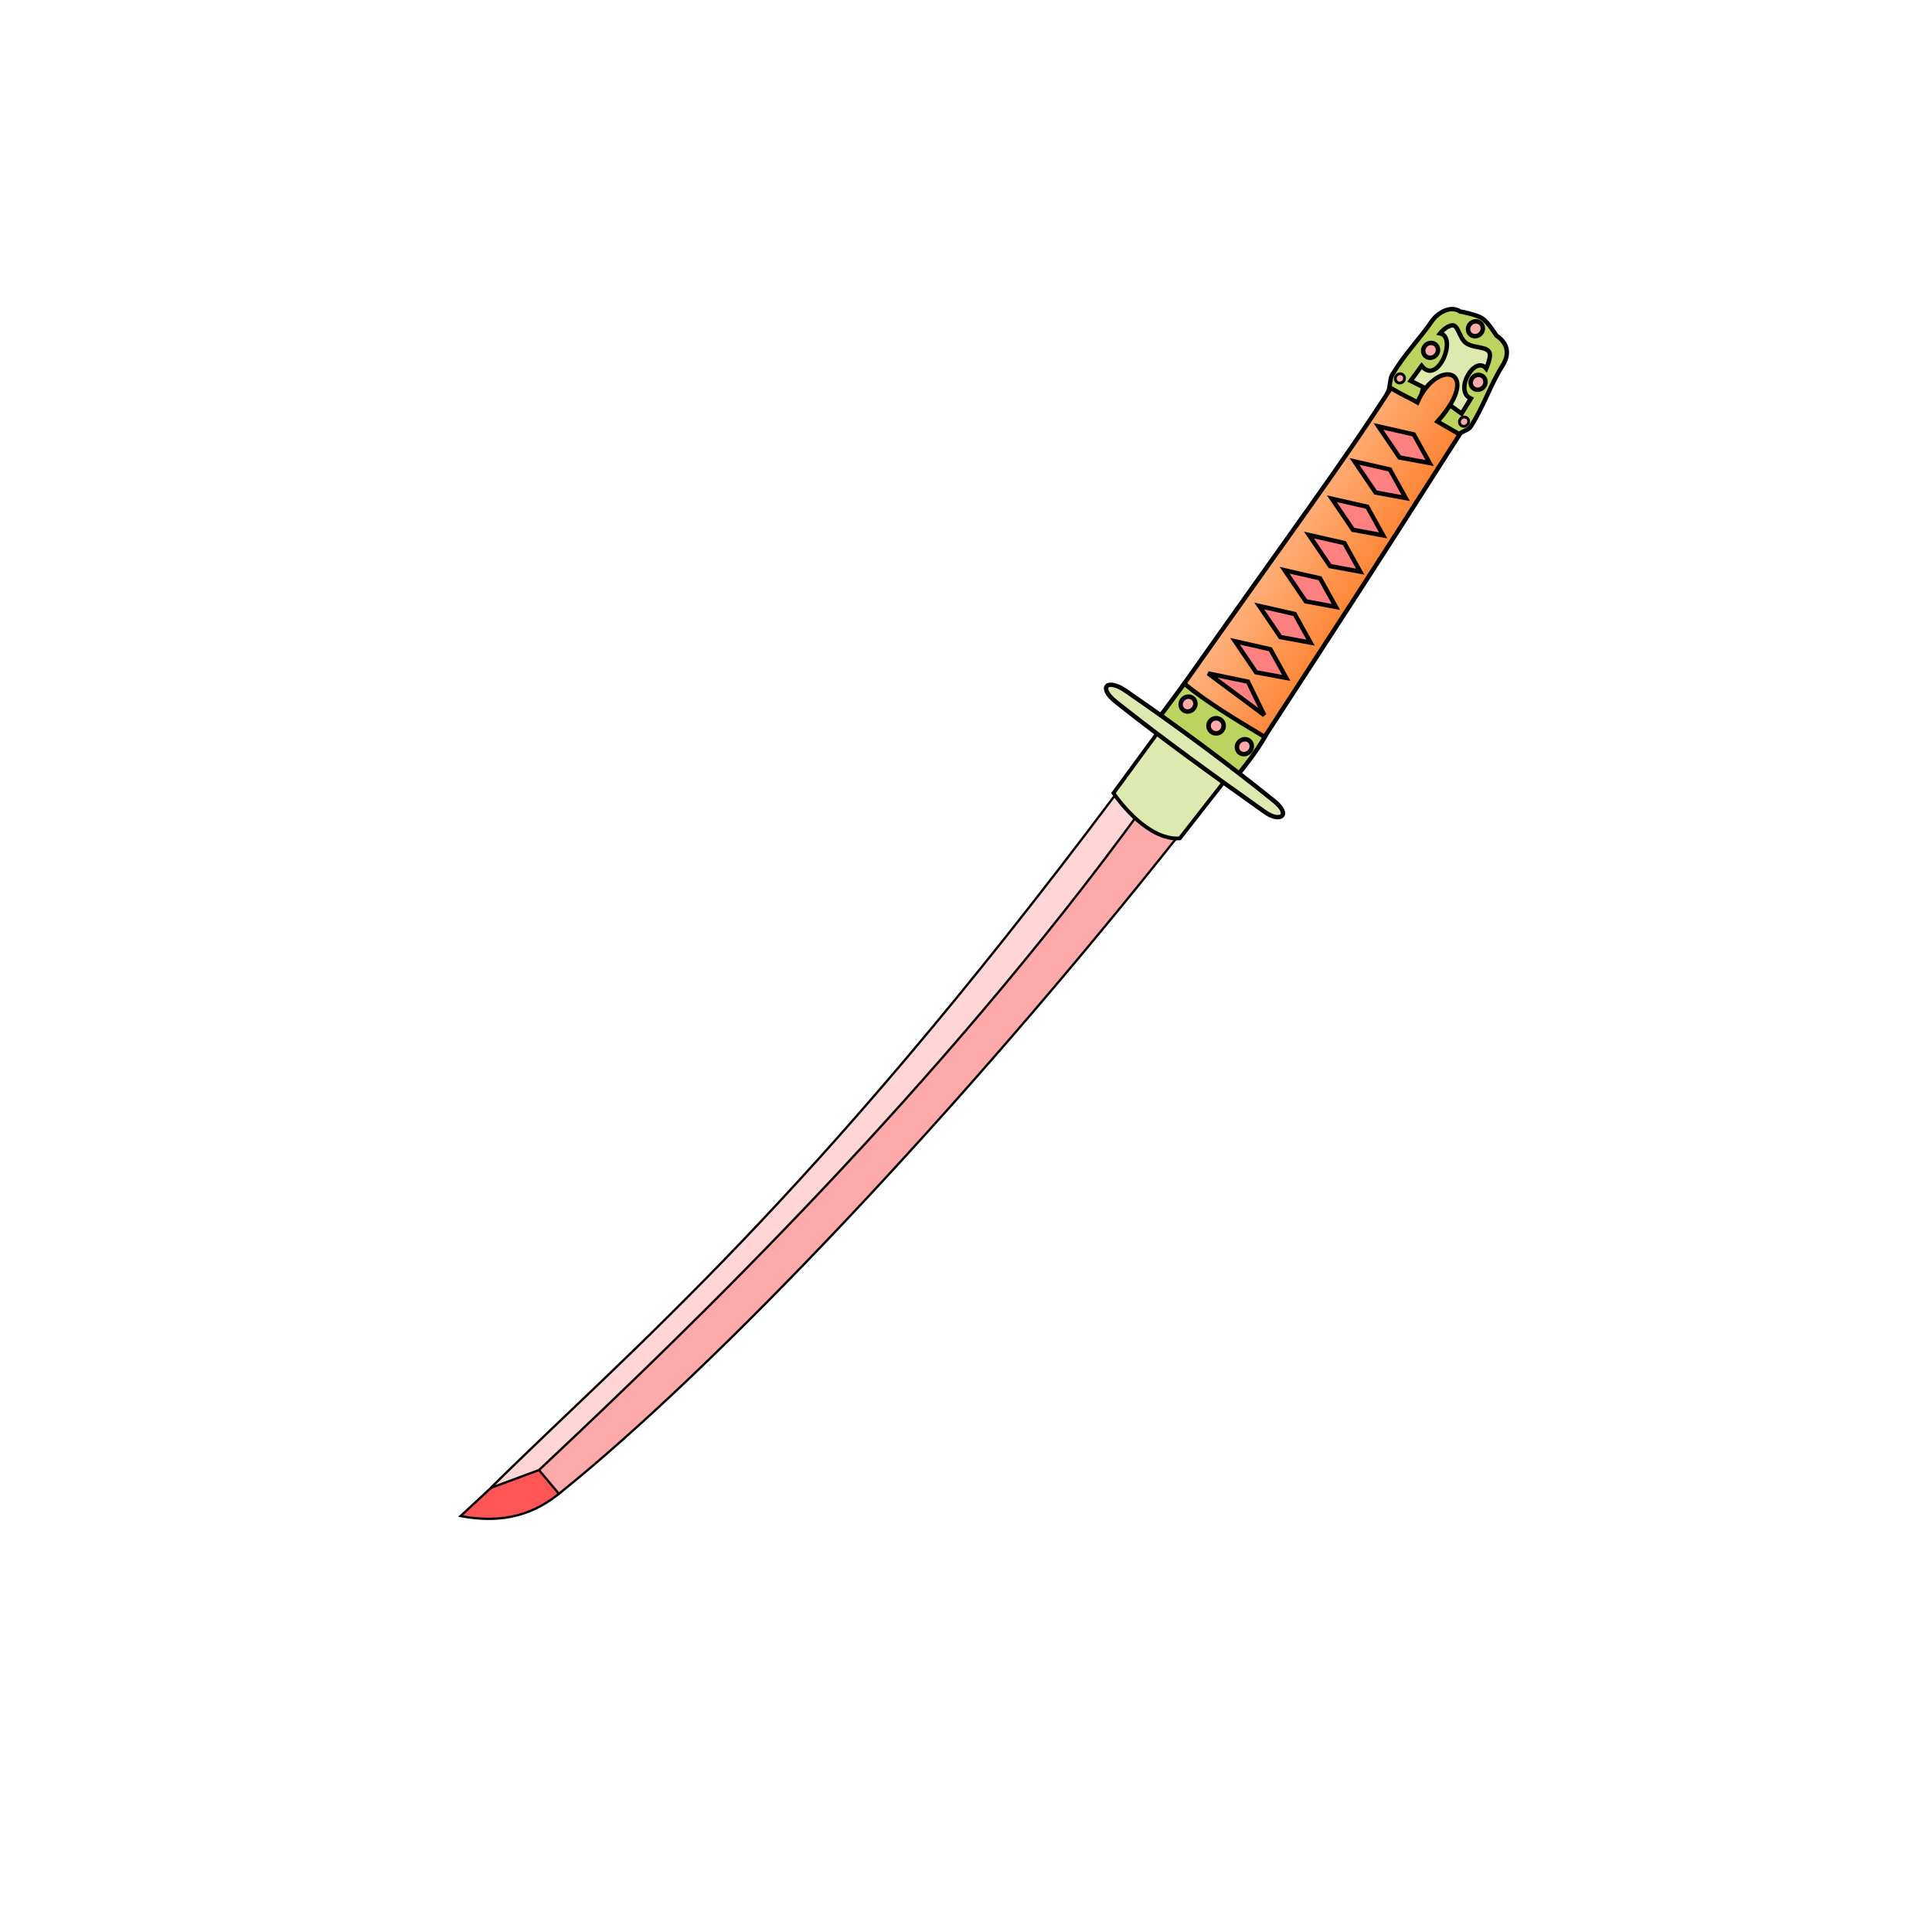 <?xml version="1.0" encoding="UTF-8"?>
<svg cursor="default" version="1.1" viewBox="0 0 256 256" xmlns="http://www.w3.org/2000/svg" xmlns:cc="http://creativecommons.org/ns#" xmlns:dc="http://purl.org/dc/elements/1.1/" xmlns:rdf="http://www.w3.org/1999/02/22-rdf-syntax-ns#">
 <defs>
  <linearGradient id="linearGradient2493" x1="213.71" x2="226.85" y1="45.45" y2="54.558" gradientTransform="rotate(-3.06 491.17 781.57)" gradientUnits="userSpaceOnUse">
   <stop stop-color="#ffb380" offset="0"/>
   <stop stop-color="#ff7f2a" offset="1"/>
  </linearGradient>
 </defs>
 <g stroke="#000">
  <g fill-rule="evenodd">
   <g stroke-width=".302">
    <path d="m74.466 197.6c-3.536 3.002-7.673 4.374-13.44 3.288l9.626-8.94z" fill="#f55"/>
    <path d="m156.44 110.36c-29.358 37.03-61.855 71.134-82.385 87.576l-3.668-4.382c44.296-41.32 24.351-21.704 79.71-88.349z" fill="#faa"/>
    <path d="m147.94 105.11c-40.921 54.637-64.505 73.784-82.91 92.048l6.389-2.369c20.422-19.179 52.859-50.486 79.888-87.596z" fill="#ffd5d5"/>
   </g>
   <g>
    <path d="m162.61 103.06c-2.841-2.17-5.476-4.427-8.942-6.337l-6.13 8.37c0.879 1.272 4.659 6.274 8.793 5.997z" fill="#dde9af" stroke-width=".5"/>
    <path d="m185.9 50.962s7.434 5.101 7.542 4.987 5.38-9.558 5.38-9.558c-1.535-2.43-3.691-4.1-7.023-4.332z" fill="#dde9af" stroke-width="1.162"/>
    <path d="M193.294 57.63l-3.9-1.019 2.1-3.384 2.172 1.574 1.23-1.983c-2.296-1.053.54-5.835 2.04-3.98 0 0 .551-1.284.482-1.898-.126-1.113-2.032-.717-3.126-1.459-.954-.646-1.049-2.519-1.91-2.371-.84.144-1.566 1.062-1.566 1.062 2.328.49-.308 6.978-2.442 4.302l-1.453 1.988 1.694.848-.879 3.157-3.853-2.435c.316-.537.257-1.792.571-2.325 1.625-2.759 3.614-4.737 5.328-7.22.647-.936 2.353-2.105 3.7-1.21 0 0 2.135.38 2.936.912.799.531 1.863 2.277 1.863 2.277 1.634 1.086 1.694 2.576.846 3.915-1.63 2.575-2.567 5.554-4.265 8.17-.324.5-1.228.573-1.568 1.078z" fill="#bcd35f" stroke-width=".581"/>
   </g>
   <g stroke-width=".581">
    <path d="m184.3 51.416c1.645 0.996 2.575 1.353 3.513 1.899 2.673-6.071 8.773-4.298 2.658 2.55l2.944 1.696c-13.201 20.706-13.445 20.989-26.259 40.72l-10.357-7.533c14.136-20.039 21.339-29.726 27.501-39.332z" fill="url(#linearGradient2493)"/>
    <path d="m156.92 90.59-3.311 4.46 10.535 7.475c0.984-1.235 2.262-2.843 3.454-4.868-3.896-2.328-7.67-4.604-10.678-7.067z" fill="#bcd35f"/>
    <path d="M147.906 93.038c-2.495-1.977-1.21-3.192 1.241-1.51 7.043 4.835 13.83 9.897 19.629 14.563 2.422 1.949.835 2.93-1.143 1.527-6.687-4.742-13.342-9.519-19.727-14.58z" fill="#dde9af"/>
   </g>
  </g>
  <g fill="#faa" stroke-linecap="square">
   <ellipse transform="rotate(-46.489)" cx="41.767" cy="187.7" rx="1.024" ry=".954" stroke-width=".594" paint-order="stroke fill markers"/>
   <circle transform="rotate(-46.489)" cx="41.196" cy="183.08" r="1.005" stroke-width=".604" paint-order="stroke fill markers"/>
   <ellipse transform="rotate(-46.489)" cx="40.722" cy="178.4" rx="1.012" ry=".956" stroke-width=".591" paint-order="stroke fill markers"/>
  </g>
  <path d="m167.52 94.755-2.165-4.436-5.27-1.085zm2.915-4.932-3.997-0.737-2.798-4.12 4.692 1.066zm3.221-4.673-3.997-0.737-2.799-4.12 4.692 1.066zm3.361-4.73-3.997-0.738-2.799-4.119 4.692 1.065zm3.22-4.674-3.997-0.737-2.798-4.119 4.692 1.065zm3.04-4.806-3.997-0.736-2.799-4.12 4.692 1.066zm2.991-4.945-3.997-0.737-2.8-4.119 4.693 1.065zm3.168-4.642-3.997-0.737-2.799-4.12 4.692 1.066z" fill="#ff8080" fill-rule="evenodd" stroke-width=".581"/>
  <g fill="#faa" stroke-linecap="square">
   <g stroke-width=".591">
    <ellipse transform="rotate(-46.489)" cx="96.844" cy="169.44" rx="1.012" ry=".956" paint-order="stroke fill markers"/>
    <ellipse transform="rotate(-46.489)" cx="98.105" cy="176.92" rx="1.012" ry=".956" paint-order="stroke fill markers"/>
    <ellipse transform="rotate(-46.489)" cx="103.01" cy="171.78" rx="1.012" ry=".956" paint-order="stroke fill markers"/>
   </g>
   <ellipse transform="rotate(-46.489)" cx="93.042" cy="179.16" rx=".628" ry=".6" stroke-width=".369" paint-order="stroke fill markers"/>
   <ellipse transform="rotate(-46.489)" cx="91.35" cy="169.05" rx=".628" ry=".6" stroke-width=".369" paint-order="stroke fill markers"/>
  </g>
 </g>
</svg>
